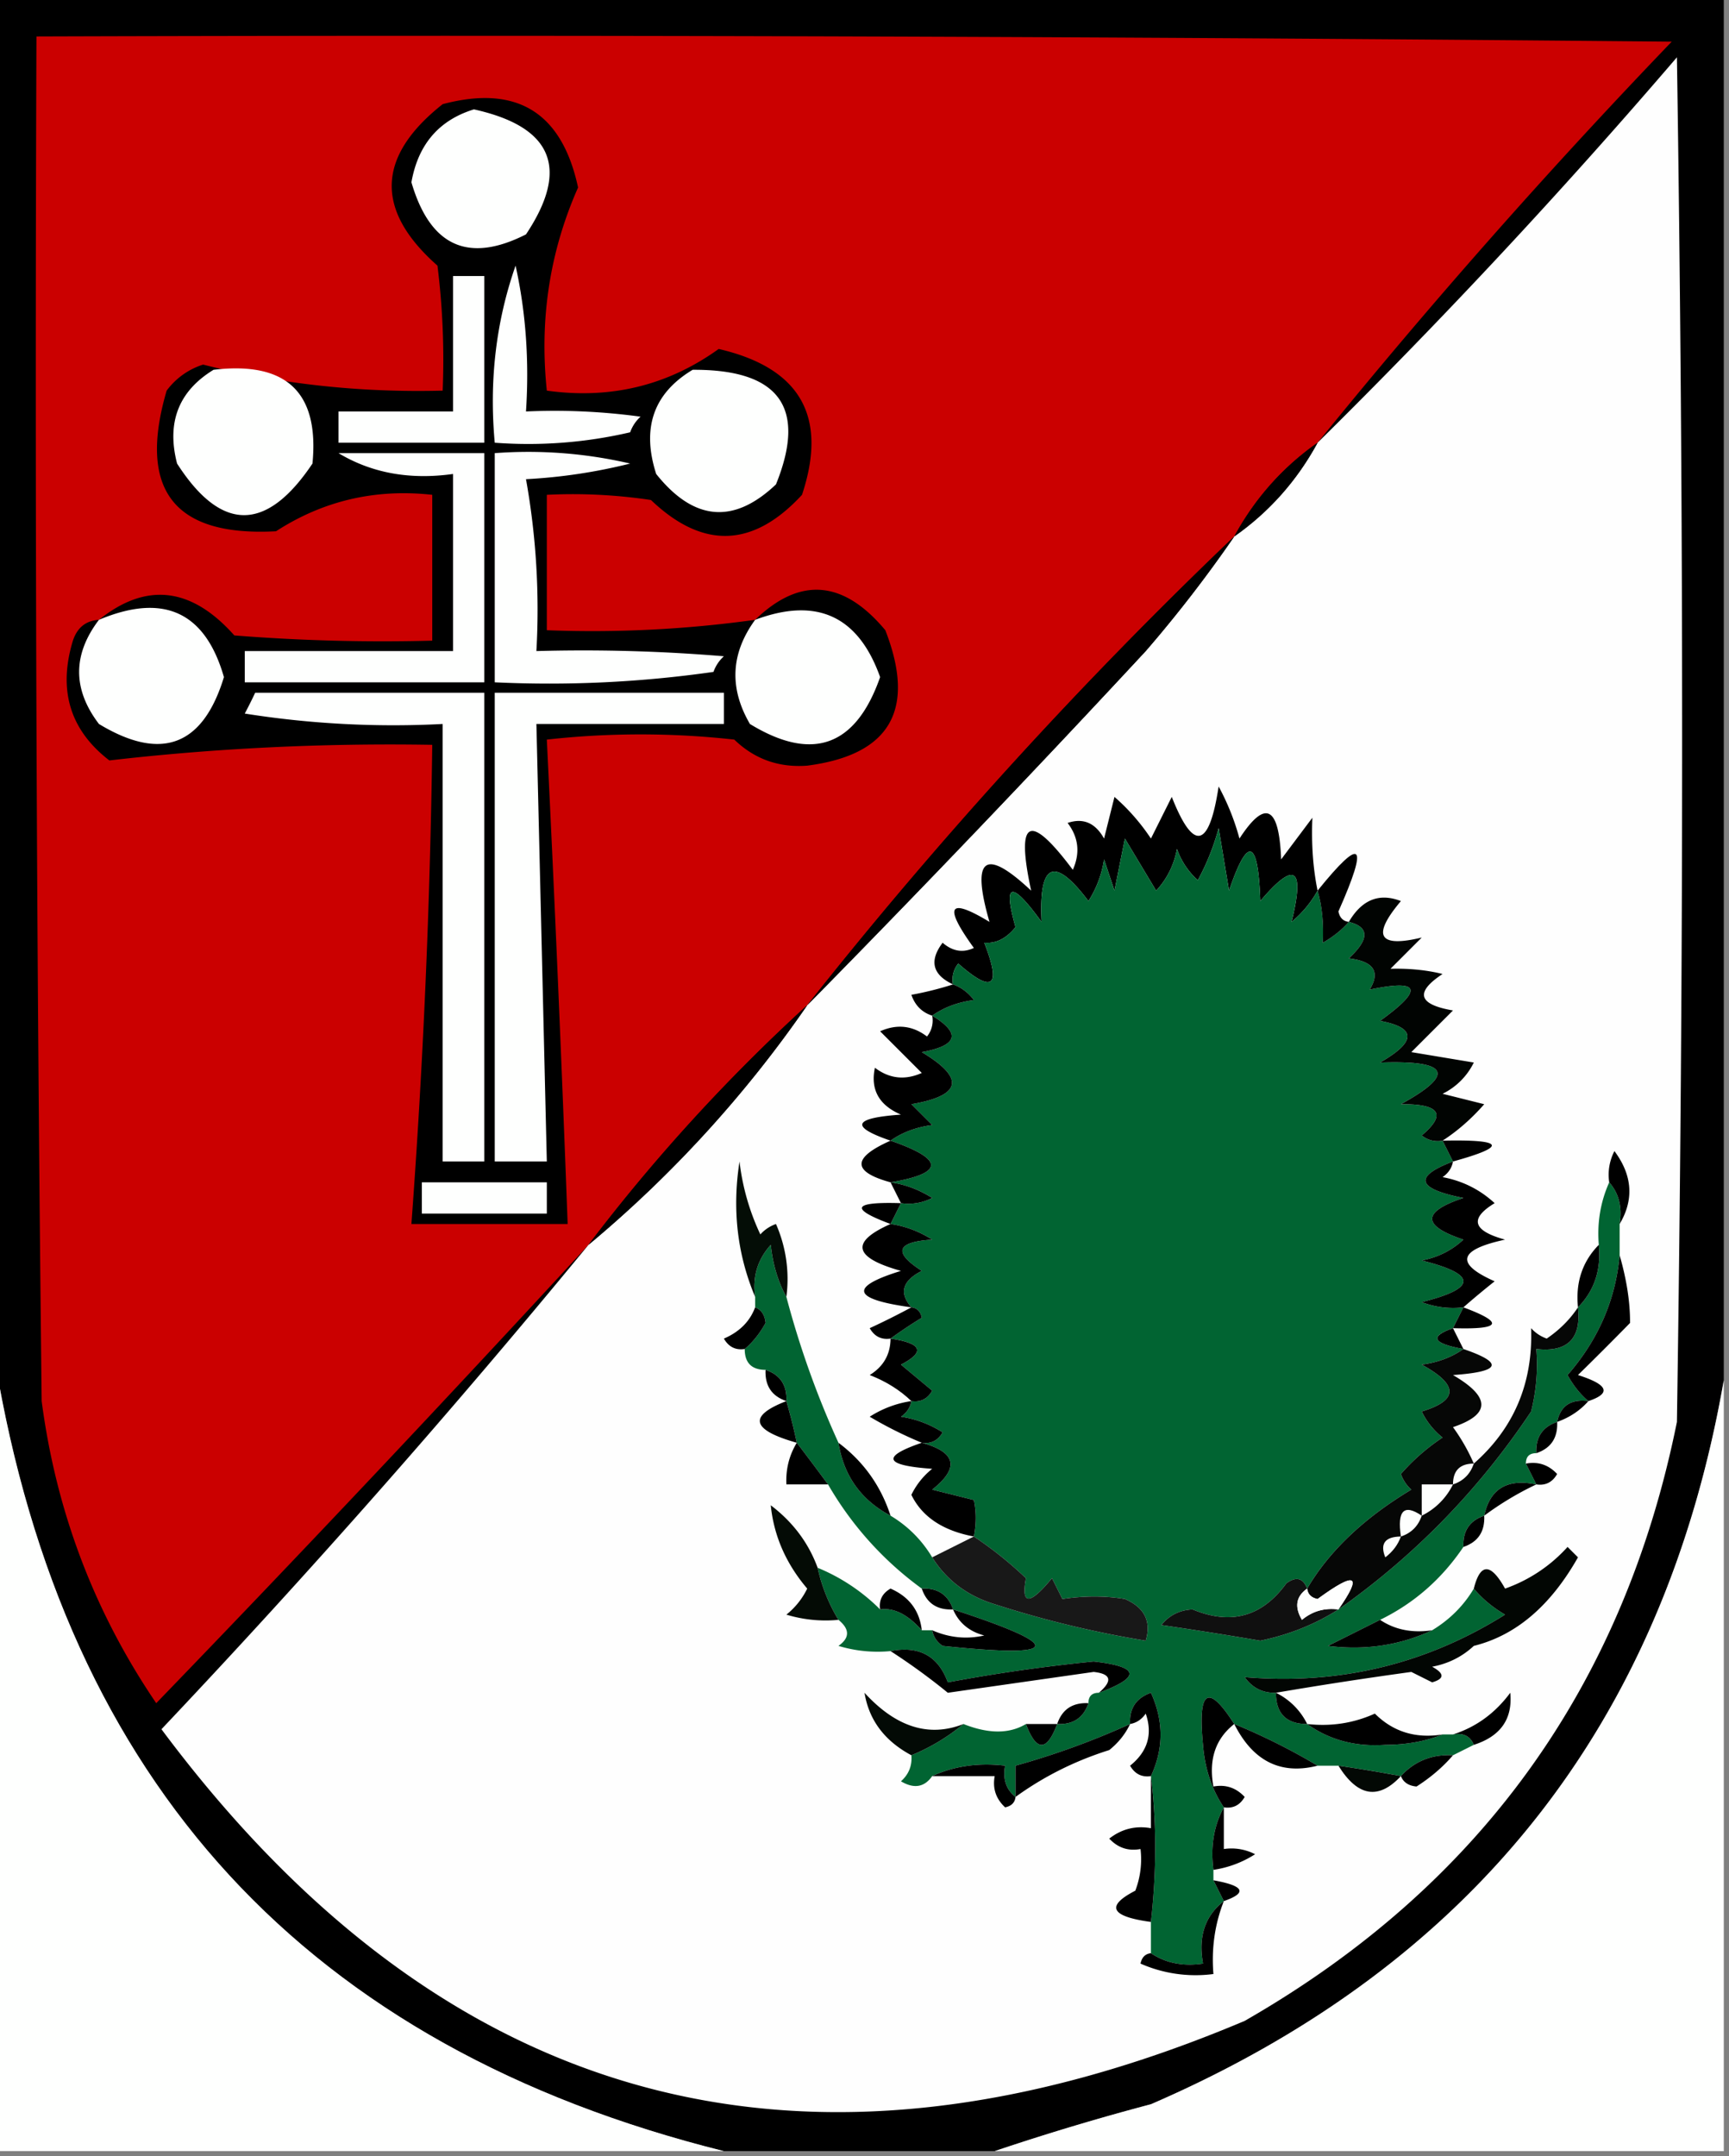 <svg xmlns="http://www.w3.org/2000/svg" width="166" height="207" style="shape-rendering:geometricPrecision;text-rendering:geometricPrecision;image-rendering:optimizeQuality;fill-rule:evenodd;clip-rule:evenodd"><rect width="100%" height="100%" fill="#808080" stroke="none"/><path style="opacity:1" d="M-.5-.5h166v133c-5.755 32.961-24.089 56.128-55 69.5a236.853 236.853 0 0 0-15 4.5h-26c-39.96-9.962-63.293-35.295-70-76V-.5z"/><path style="opacity:1" fill="#cb0000" d="M126.5 42.5c-3.351 2.354-6.018 5.354-8 9a437.744 437.744 0 0 0-41 45 171.986 171.986 0 0 0-21 23 2514.854 2514.854 0 0 1-41.5 44c-5.942-8.739-9.609-18.405-11-29-.5-43.665-.667-87.332-.5-131 52.334-.167 104.668 0 157 .5a610.783 610.783 0 0 0-34 38.5z"/><path style="opacity:1" fill="#fefefe" d="M56.5 119.5a114.678 114.678 0 0 0 21-23 1600.406 1600.406 0 0 0 32.5-34 126.93 126.93 0 0 0 8.5-11c3.351-2.354 6.018-5.354 8-9a608.486 608.486 0 0 0 34.5-37c.667 43.667.667 87.333 0 131-5.126 25.408-18.96 44.575-41.5 57.5-42.147 17.799-76.814 8.466-104-28a889.146 889.146 0 0 0 41-46.5z"/><path style="opacity:1" d="M72.5 59.5c4.305-4.158 8.471-3.824 12.5 1 2.97 7.637.47 11.97-7.5 13-2.728.205-5.062-.628-7-2.5-6-.667-12-.667-18 0a3857.15 3857.15 0 0 1 2 46.5h-15a758.374 758.374 0 0 0 2-46c-10.506-.174-20.84.326-31 1.5-3.777-2.91-4.944-6.744-3.5-11.5.417-1.256 1.25-1.923 2.5-2 4.536-3.643 8.869-3.143 13 1.5 6.325.5 12.658.666 19 .5v-14c-5.47-.6-10.47.568-15 3.5-9.792.532-13.292-3.968-10.5-13.5a6.975 6.975 0 0 1 3.5-2.5c7.378 1.87 15.044 2.703 23 2.5a72.444 72.444 0 0 0-.5-12c-6.017-5.312-5.85-10.479.5-15.5 7.114-1.89 11.447.776 13 8-2.72 6.145-3.72 12.645-3 19.5 6.105.849 11.605-.484 16.5-4 7.835 1.814 10.501 6.481 8 14-4.687 5.089-9.52 5.255-14.5.5a50.441 50.441 0 0 0-10-.5v13a113.23 113.23 0 0 0 20-1z"/><path style="opacity:1" fill="#fefffe" d="M45.5 10.5c7.552 1.668 9.219 5.668 5 12-5.538 2.812-9.204 1.145-11-5 .643-3.634 2.643-5.967 6-7zM49.5 25.5c.986 4.47 1.32 9.137 1 14a60.94 60.94 0 0 1 11 .5c-.457.414-.79.914-1 1.5a43.123 43.123 0 0 1-13 1c-.545-5.963.121-11.63 2-17zM43.5 26.5h3v16h-14v-3h11v-13zM20.5 35.5c6.997-.834 10.164 2.166 9.5 9-4.423 6.602-8.756 6.602-13 0-1.02-3.947.147-6.947 3.5-9zM66.5 35.5c8.32-.05 10.987 3.617 8 11-4.06 3.853-7.892 3.52-11.5-1-1.419-4.418-.252-7.751 3.5-10z"/><path style="opacity:1" d="M126.5 42.5c-1.982 3.646-4.649 6.646-8 9 1.982-3.646 4.649-6.646 8-9z"/><path style="opacity:1" fill="#fefffe" d="M32.5 43.5h14v22h-23v-3h20v-17c-4.149.58-7.816-.086-11-2zM47.5 43.5a43.123 43.123 0 0 1 13 1 52.204 52.204 0 0 1-10 1.5 70.915 70.915 0 0 1 1 16.5c6.01-.166 12.01 0 18 .5-.457.414-.79.914-1 1.5a111.126 111.126 0 0 1-21 1v-22z"/><path style="opacity:1" d="M118.5 51.5a126.93 126.93 0 0 1-8.5 11 1600.406 1600.406 0 0 1-32.5 34 437.744 437.744 0 0 1 41-45z"/><path style="opacity:1" fill="#fefffe" d="M9.5 59.5c6.198-2.603 10.198-.77 12 5.5-2.02 6.62-6.02 8.12-12 4.5-2.536-3.326-2.536-6.66 0-10zM72.5 59.5c5.907-2.212 9.907-.379 12 5.5-2.333 6.664-6.5 8.164-12.5 4.5-2.01-3.45-1.843-6.783.5-10zM24.5 66.5h22v45h-4v-42a91.124 91.124 0 0 1-19-1c.363-.683.696-1.35 1-2zM47.5 66.5h22v3h-18l1 42h-5v-45z"/><path style="opacity:1" d="M126.5 85.5a10.526 10.526 0 0 1-2.5 3c1.297-5.238.297-5.904-3-2-.202-5.976-1.202-6.31-3-1l-1-6a22.973 22.973 0 0 1-2 5 7.292 7.292 0 0 1-2-3c-.29 1.544-.956 2.877-2 4l-3-5-1 5-1-3a10.256 10.256 0 0 1-1.5 4c-3.285-4.351-4.785-3.684-4.5 2-2.895-3.99-3.729-3.823-2.5.5-.884 1.098-1.884 1.598-3 1.5 1.658 4.25.825 4.916-2.5 2a2.428 2.428 0 0 0-.5 2c-1.976-.927-2.31-2.26-1-4 .951.826 1.951.992 3 .5-2.933-4.05-2.433-4.884 1.5-2.5-1.786-6.182-.453-7.182 4-3-1.494-6.901-.161-7.568 4-2 .72-1.612.554-3.112-.5-4.5 1.496-.507 2.663-.007 3.5 1.5l1-4a19.885 19.885 0 0 1 3.5 4l2-4c2.093 5.295 3.593 4.962 4.5-1a22.973 22.973 0 0 1 2 5c2.476-3.803 3.81-3.137 4 2l3-4c-.105 2.528.062 4.862.5 7z"/><path style="opacity:1" fill="#016432" d="M126.5 85.5c.429 1.453.596 3.12.5 5 .995-.566 1.828-1.233 2.5-2 1.99.493 1.99 1.66 0 3.5 2.386.284 3.052 1.284 2 3 4.878-1.03 5.211-.03 1 3 3.502.656 3.502 1.99 0 4 6.616-.234 7.283 1.1 2 4 3.745-.035 4.412.965 2 3a2.428 2.428 0 0 0 2 .5l1 2c-3.818 1.449-3.484 2.615 1 3.5-4 1.333-4 2.667 0 4-1.123 1.044-2.456 1.71-4 2 5.333 1.333 5.333 2.667 0 4a8.43 8.43 0 0 0 4 .5l-1 2c-2.293.801-1.96 1.468 1 2-1.109.79-2.442 1.29-4 1.5 3.546 1.929 3.546 3.429 0 4.5a7.248 7.248 0 0 0 2 2.5 19.887 19.887 0 0 0-4 3.5 3.647 3.647 0 0 0 1 1.5c-4.55 2.731-7.884 5.898-10 9.5-.397-1.025-1.063-1.192-2-.5-2.321 3.199-5.321 4.033-9 2.5-1.237.056-2.237.556-3 1.5 3.145.455 6.312.955 9.5 1.5 2.756-.57 5.256-1.57 7.5-3 7.312-5.146 13.479-11.479 18.5-19 .495-1.973.662-3.973.5-6 3 .333 4.333-1 4-4 1.574-1.602 2.241-3.602 2-6-.175-2.121.159-4.121 1-6 .934 1.068 1.268 2.401 1 4v3c-.388 4.286-2.054 8.12-5 11.5.556 1.011 1.222 1.844 2 2.5-1.679-.215-2.679.452-3 2-1.406.473-2.073 1.473-2 3-.667 0-1 .333-1 1l1 2c-2.785-.584-4.452.416-5 3-1.406.473-2.073 1.473-2 3-2.075 3.079-4.742 5.412-8 7l-5 2.5c3.571.448 6.904-.052 10-1.5 1.694-1.027 3.027-2.361 4-4 .809.969 1.809 1.802 3 2.5-7.605 4.767-15.938 6.767-25 6 .744 1.039 1.744 1.539 3 1.5 0 2 1 3 3 3 2.134 1.533 4.634 2.2 7.5 2 2.033-.006 3.866-.339 5.5-1h1c.992-.172 1.658.162 2 1l-2 1c-2.014-.108-3.68.558-5 2-1.956-.367-3.956-.7-6-1h-2a59.89 59.89 0 0 0-8-4c-2.522-3.948-3.522-3.281-3 2 .176 2.285.843 4.285 2 6-.961 1.765-1.295 3.765-1 6v1l1 2c-1.808 1.418-2.475 3.418-2 6-1.915.284-3.581-.049-5-1v-3c.547-4.855.547-9.522 0-14 1.229-2.635 1.229-5.301 0-8-1.419.505-2.085 1.505-2 3a75.813 75.813 0 0 1-11 4v3c-.904-.709-1.237-1.709-1-3-2.56-.302-4.893.032-7 1-.75 1.073-1.75 1.24-3 .5.752-.671 1.086-1.504 1-2.5a19.34 19.34 0 0 0 5-3c2.407.956 4.407.956 6 0 1 2.667 2 2.667 3 0 1.527.073 2.527-.594 3-2 0-.667.333-1 1-1 4.073-1.506 3.907-2.506-.5-3-4.743.472-9.41 1.139-14 2-.928-2.535-2.761-3.535-5.5-3a12.93 12.93 0 0 1-5-.5c1.098-.77 1.098-1.603 0-2.5a16.331 16.331 0 0 1-2-5 18.329 18.329 0 0 1 6 4c1.317-.187 2.65.48 4 2h1c.11.617.444 1.117 1 1.5 11.511 1.201 11.844.034 1-3.5-.473-1.406-1.473-2.073-3-2a32.257 32.257 0 0 1-9-10 301.462 301.462 0 0 0-3-4 56.86 56.86 0 0 0-1-4c.073-1.527-.594-2.527-2-3-1.333 0-2-.667-2-2 .778-.656 1.444-1.489 2-2.5-.07-.765-.403-1.265-1-1.5v-1c-.27-1.929.23-3.595 1.5-5 .198 1.882.698 3.548 1.5 5a87.545 87.545 0 0 0 5 14c.51 3.174 2.177 5.508 5 7 1.667 1 3 2.333 4 4 1.394 2.208 3.394 3.708 6 4.5a99.209 99.209 0 0 0 14.5 3.5c.551-1.853-.115-3.187-2-4-1.902-.315-3.902-.315-6 0l-1-2c-2.151 2.612-2.985 2.612-2.5 0a37.133 37.133 0 0 0-5-4c.236-1.216.236-2.383 0-3.5l-4-1c2.638-2.093 2.305-3.593-1-4.5.876.131 1.543-.202 2-1a10.256 10.256 0 0 0-4-1.5c.556-.383.89-.883 1-1.5.876.131 1.543-.202 2-1l-3-2.5c2.357-1.22 2.024-2.053-1-2.5a44.293 44.293 0 0 1 3-2c-.124-.607-.457-.94-1-1-1.207-1.38-.873-2.547 1-3.5-2.776-1.779-2.443-2.779 1-3a10.136 10.136 0 0 0-4-1.5l1-2a4.934 4.934 0 0 0 3-.5 10.136 10.136 0 0 0-4-1.5c5.183-.872 5.183-2.206 0-4 1.109-.79 2.442-1.29 4-1.5l-2-2c4.84-.829 5.173-2.496 1-5 3.454-.628 3.787-1.795 1-3.5 1.109-.79 2.442-1.29 4-1.5-.544-.717-1.21-1.217-2-1.5a2.428 2.428 0 0 1 .5-2c3.325 2.916 4.158 2.25 2.5-2 1.116.098 2.116-.402 3-1.5-1.229-4.323-.395-4.49 2.5-.5-.285-5.684 1.215-6.351 4.5-2a10.256 10.256 0 0 0 1.5-4l1 3 1-5 3 5c1.044-1.123 1.71-2.456 2-4a7.292 7.292 0 0 0 2 3 22.973 22.973 0 0 0 2-5l1 6c1.798-5.31 2.798-4.976 3 1 3.297-3.904 4.297-3.238 3 2a10.526 10.526 0 0 0 2.5-3z"/><path style="opacity:1" d="M129.5 88.5c-.672.767-1.505 1.434-2.5 2 .096-1.88-.071-3.547-.5-5 4.27-5.29 4.937-4.623 2 2 .124.607.457.94 1 1z"/><path style="opacity:1" fill="#010402" d="M138.5 109.5a2.428 2.428 0 0 1-2-.5c2.412-2.035 1.745-3.035-2-3 5.283-2.9 4.616-4.234-2-4 3.502-2.01 3.502-3.344 0-4 4.211-3.03 3.878-4.03-1-3 1.052-1.716.386-2.716-2-3 1.99-1.84 1.99-3.007 0-3.5 1.255-2.14 2.922-2.807 5-2-2.82 3.337-2.153 4.504 2 3.5l-3 3c1.813-.046 3.479.12 5 .5-2.677 1.764-2.344 2.93 1 3.5l-4 4 6 1a6.547 6.547 0 0 1-3 3l4 1c-1.231 1.405-2.564 2.571-4 3.5z"/><path style="opacity:1" d="M91.5 94.5c.79.283 1.456.783 2 1.5-1.558.21-2.891.71-4 1.5-.978-.311-1.644-.978-2-2a32.05 32.05 0 0 0 4-1zM77.5 96.5a114.678 114.678 0 0 1-21 23 171.986 171.986 0 0 1 21-23zM89.5 97.5c2.787 1.705 2.454 2.872-1 3.5 4.173 2.504 3.84 4.171-1 5l2 2c-1.558.21-2.891.71-4 1.5-3.929-1.346-3.595-2.18 1-2.5-2.112-.906-2.945-2.406-2.5-4.5 1.388 1.054 2.888 1.22 4.5.5l-4-4c1.612-.72 3.112-.554 4.5.5a2.428 2.428 0 0 0 .5-2zM85.5 109.5c5.183 1.794 5.183 3.128 0 4-3.71-1.022-3.71-2.355 0-4zM138.5 109.5c5.953-.128 6.287.539 1 2l-1-2zM155.5 117.5c.268-1.599-.066-2.932-1-4a4.934 4.934 0 0 1 .5-3c1.728 2.319 1.895 4.653.5 7z"/><path style="opacity:1" fill="#040d06" d="M75.5 124.5c-.802-1.452-1.302-3.118-1.5-5-1.27 1.405-1.77 3.071-1.5 5-1.717-4.075-2.217-8.408-1.5-13a22.5 22.5 0 0 0 2 7 3.647 3.647 0 0 1 1.5-1 13.118 13.118 0 0 1 1 7z"/><path style="opacity:1" d="M139.5 111.5c-.111.617-.444 1.117-1 1.5 1.921.36 3.588 1.194 5 2.5-2.446 1.483-2.112 2.649 1 3.5-4.489.973-4.822 2.307-1 4a81.316 81.316 0 0 0-3 2.5 8.43 8.43 0 0 1-4-.5c5.333-1.333 5.333-2.667 0-4 1.544-.29 2.877-.956 4-2-4-1.333-4-2.667 0-4-4.484-.885-4.818-2.051-1-3.5z"/><path style="opacity:1" fill="#fefffe" d="M40.5 113.5h12v3h-12v-3z"/><path style="opacity:1" d="M85.5 113.5c1.422.209 2.755.709 4 1.5a4.934 4.934 0 0 1-3 .5l-1-2zM86.5 115.5l-1 2c-3.97-1.479-3.637-2.146 1-2zM85.5 117.5c1.422.209 2.755.709 4 1.5-3.443.221-3.776 1.221-1 3-1.873.953-2.207 2.12-1 3.5-5.695-.781-6.028-1.947-1-3.5-4.561-1.274-4.894-2.774-1-4.5zM153.5 119.5c.241 2.398-.426 4.398-2 6-.241-2.398.426-4.398 2-6zM155.5 120.5c.678 2.358 1.012 4.525 1 6.5a346.61 346.61 0 0 1-5 5c2.902.919 3.235 1.752 1 2.5-.778-.656-1.444-1.489-2-2.5 2.946-3.38 4.612-7.214 5-11.5zM72.5 125.5c.597.235.93.735 1 1.5-.556 1.011-1.222 1.844-2 2.5-.876.131-1.543-.202-2-1 1.493-.641 2.493-1.641 3-3zM87.5 125.5c.543.06.876.393 1 1a44.293 44.293 0 0 0-3 2c-.876.131-1.543-.202-2-1a71.015 71.015 0 0 0 4-2zM140.5 125.5c3.97 1.479 3.637 2.146-1 2l1-2z"/><path style="opacity:1" fill="#060706" d="M151.5 125.5c.333 3-1 4.333-4 4a18.453 18.453 0 0 1-.5 6c-5.021 7.521-11.188 13.854-18.5 19 2.342-3.353 1.676-3.686-2-1-.607-.124-.94-.457-1-1 2.116-3.602 5.45-6.769 10-9.5a3.647 3.647 0 0 1-1-1.5 19.887 19.887 0 0 1 4-3.5 7.248 7.248 0 0 1-2-2.5c3.546-1.071 3.546-2.571 0-4.5 1.558-.21 2.891-.71 4-1.5 3.929 1.346 3.595 2.18-1 2.5 3.627 2.112 3.627 3.779 0 5a18.473 18.473 0 0 1 2 3.5c3.852-3.391 5.685-7.724 5.5-13 .414.457.914.791 1.5 1 1.235-.84 2.235-1.84 3-3z"/><path style="opacity:1" d="m139.5 127.5 1 2c-2.96-.532-3.293-1.199-1-2zM85.5 128.5c3.024.447 3.357 1.28 1 2.5l3 2.5c-.457.798-1.124 1.131-2 1-1.1-1.058-2.434-1.892-4-2.5 1.323-.816 1.99-1.983 2-3.5z"/><path style="opacity:1" fill="#fefffe" d="M-.5 130.5c6.707 40.705 30.04 66.038 70 76h-70v-76z"/><path style="opacity:1" d="M73.5 131.5c1.406.473 2.073 1.473 2 3-1.406-.473-2.073-1.473-2-3z"/><path style="opacity:1" fill="#fefffe" d="M165.5 132.5v74h-70a236.853 236.853 0 0 1 15-4.5c30.911-13.372 49.245-36.539 55-69.5z"/><path style="opacity:1" d="M75.5 134.5a56.86 56.86 0 0 1 1 4c-4.369-1.232-4.702-2.566-1-4zM87.5 134.5c-.11.617-.444 1.117-1 1.5 1.438.219 2.771.719 4 1.5-.457.798-1.124 1.131-2 1a39.405 39.405 0 0 1-5-2.5 10.136 10.136 0 0 1 4-1.5zM152.5 134.5c-.79.901-1.79 1.568-3 2 .321-1.548 1.321-2.215 3-2zM149.5 136.5c.073 1.527-.594 2.527-2 3-.073-1.527.594-2.527 2-3zM76.5 138.5a301.462 301.462 0 0 1 3 4h-4c-.067-1.459.266-2.792 1-4zM80.5 138.5c2.4 1.796 4.067 4.13 5 7-2.823-1.492-4.49-3.826-5-7zM88.5 138.5c3.305.907 3.638 2.407 1 4.5l4 1c.236 1.117.236 2.284 0 3.5-2.973-.557-4.973-1.89-6-4a7.248 7.248 0 0 1 2-2.5c-4.595-.32-4.929-1.154-1-2.5z"/><path style="opacity:1" fill="#fefffe" d="M141.5 140.5c-.333 1-1 1.667-2 2 0-1.333.667-2 2-2z"/><path style="opacity:1" d="M146.5 140.5c1.175-.219 2.175.114 3 1-.457.798-1.124 1.131-2 1l-1-2z"/><path style="opacity:1" fill="#fefffe" d="M139.5 142.5a6.547 6.547 0 0 1-3 3v-3h3z"/><path style="opacity:1" d="M147.5 142.5a29.555 29.555 0 0 0-5 3c.548-2.584 2.215-3.584 5-3z"/><path style="opacity:1" fill="#fefffe" d="M136.5 145.5c-.333 1-1 1.667-2 2-.369-2.493.297-3.16 2-2z"/><path style="opacity:1" d="M142.5 145.5c.073 1.527-.594 2.527-2 3-.073-1.527.594-2.527 2-3z"/><path style="opacity:1" fill="#181818" d="M93.5 147.5a37.133 37.133 0 0 1 5 4c-.485 2.612.349 2.612 2.5 0l1 2c2.098-.315 4.098-.315 6 0 1.885.813 2.551 2.147 2 4a99.209 99.209 0 0 1-14.5-3.5c-2.606-.792-4.606-2.292-6-4.5l4-2z"/><path style="opacity:1" fill="#fefffe" d="M134.5 147.5c-.283.789-.783 1.456-1.5 2-.528-1.316-.028-1.983 1.5-2z"/><path style="opacity:1" fill="#040b05" d="M78.5 150.5a16.331 16.331 0 0 0 2 5 12.93 12.93 0 0 1-5-.5 7.248 7.248 0 0 0 2-2.5c-2.039-2.399-3.205-5.066-3.5-8 2.127 1.614 3.627 3.614 4.5 6z"/><path style="opacity:1" fill="#020603" d="M122.5 162.5c-1.256.039-2.256-.461-3-1.5 9.062.767 17.395-1.233 25-6-1.191-.698-2.191-1.531-3-2.5.62-2.477 1.62-2.477 3 0a14.587 14.587 0 0 0 6-4l1 1c-2.641 4.669-5.975 7.502-10 8.5-1.123 1.044-2.456 1.71-4 2 1.196.654 1.196 1.154 0 1.5l-2-1c-4.467.614-8.8 1.28-13 2z"/><path style="opacity:1" fill="#101010" d="M125.5 152.5c-1.073.751-1.24 1.751-.5 3 1.011-.837 2.178-1.17 3.5-1-2.244 1.43-4.744 2.43-7.5 3a375.145 375.145 0 0 0-9.5-1.5c.763-.944 1.763-1.444 3-1.5 3.679 1.533 6.679.699 9-2.5.937-.692 1.603-.525 2 .5z"/><path style="opacity:1" fill="#fefffe" d="M128.5 154.5c-1.322-.17-2.489.163-3.5 1-.74-1.249-.573-2.249.5-3 .06.543.393.876 1 1 3.676-2.686 4.342-2.353 2 1z"/><path style="opacity:1" d="M88.5 156.5c-1.35-1.52-2.683-2.187-4-2-.13-.876.203-1.543 1-2 1.788.783 2.788 2.116 3 4zM88.5 152.5c1.527-.073 2.527.594 3 2-1.527.073-2.527-.594-3-2zM91.5 154.5c10.844 3.534 10.511 4.701-1 3.5-.556-.383-.89-.883-1-1.5 1.637.718 3.303.884 5 .5-1.442-.377-2.442-1.21-3-2.5zM132.5 155.5c1.419.951 3.085 1.284 5 1-3.096 1.448-6.429 1.948-10 1.5l5-2.5zM85.5 158.5c2.739-.535 4.572.465 5.5 3 4.59-.861 9.257-1.528 14-2 4.407.494 4.573 1.494.5 3 1.35-1.15 1.184-1.817-.5-2l-14 2a61.115 61.115 0 0 0-5.5-4zM110.5 170.5c-.876.131-1.543-.202-2-1 1.684-1.354 2.184-3.021 1.5-5-.383.556-.883.889-1.5 1-.085-1.495.581-2.495 2-3 1.229 2.699 1.229 5.365 0 8zM118.5 165.5c-1.808 1.418-2.475 3.418-2 6 1.175-.219 2.175.114 3 1-.457.798-1.124 1.131-2 1-1.157-1.715-1.824-3.715-2-6-.522-5.281.478-5.948 3-2zM122.5 162.5a6.547 6.547 0 0 1 3 3c-2 0-3-1-3-3zM141.5 167.5c-.342-.838-1.008-1.172-2-1 2.21-.701 4.044-2.035 5.5-4 .239 2.511-.928 4.177-3.5 5zM104.5 163.5c-.473 1.406-1.473 2.073-3 2 .473-1.406 1.473-2.073 3-2z"/><path style="opacity:1" fill="#030a05" d="M92.5 165.5a19.34 19.34 0 0 1-5 3c-2.573-1.379-4.073-3.379-4.5-6 3.02 3.303 6.186 4.303 9.5 3z"/><path style="opacity:1" d="M138.5 166.5c-1.634.661-3.467.994-5.5 1-2.866.2-5.366-.467-7.5-2 2.292.256 4.459-.077 6.5-1 1.754 1.75 3.921 2.417 6.5 2zM98.5 165.5h3c-1 2.667-2 2.667-3 0zM108.5 165.5c-.453.958-1.119 1.792-2 2.5-3.284 1.033-6.284 2.533-9 4.5v-3a75.813 75.813 0 0 0 11-4zM118.5 165.5a59.89 59.89 0 0 1 8 4c-3.538.9-6.204-.433-8-4zM139.5 168.5c-.97 1.129-2.136 2.129-3.5 3-.765-.07-1.265-.403-1.5-1 1.32-1.442 2.986-2.108 5-2zM89.5 170.5c2.107-.968 4.44-1.302 7-1-.237 1.291.096 2.291 1 3-.06.543-.393.876-1 1-.886-.825-1.219-1.825-1-3h-6z"/><path style="opacity:1" fill="#030804" d="M128.5 169.5c2.044.3 4.044.633 6 1-2.152 2.312-4.152 1.978-6-1z"/><path style="opacity:1" d="M110.5 170.5c.547 4.478.547 9.145 0 14-3.87-.522-4.37-1.522-1.5-3a8.43 8.43 0 0 0 .5-4c-1.175.219-2.175-.114-3-1 1.189-.929 2.522-1.262 4-1v-5zM117.5 173.5v4a4.934 4.934 0 0 1 3 .5 10.134 10.134 0 0 1-4 1.5c-.295-2.235.039-4.235 1-6zM116.5 180.5c2.96.532 3.293 1.199 1 2l-1-2zM117.5 182.5c-.869 2.217-1.202 4.55-1 7a13.116 13.116 0 0 1-7-1c.124-.607.457-.94 1-1 1.419.951 3.085 1.284 5 1-.475-2.582.192-4.582 2-6z"/></svg>